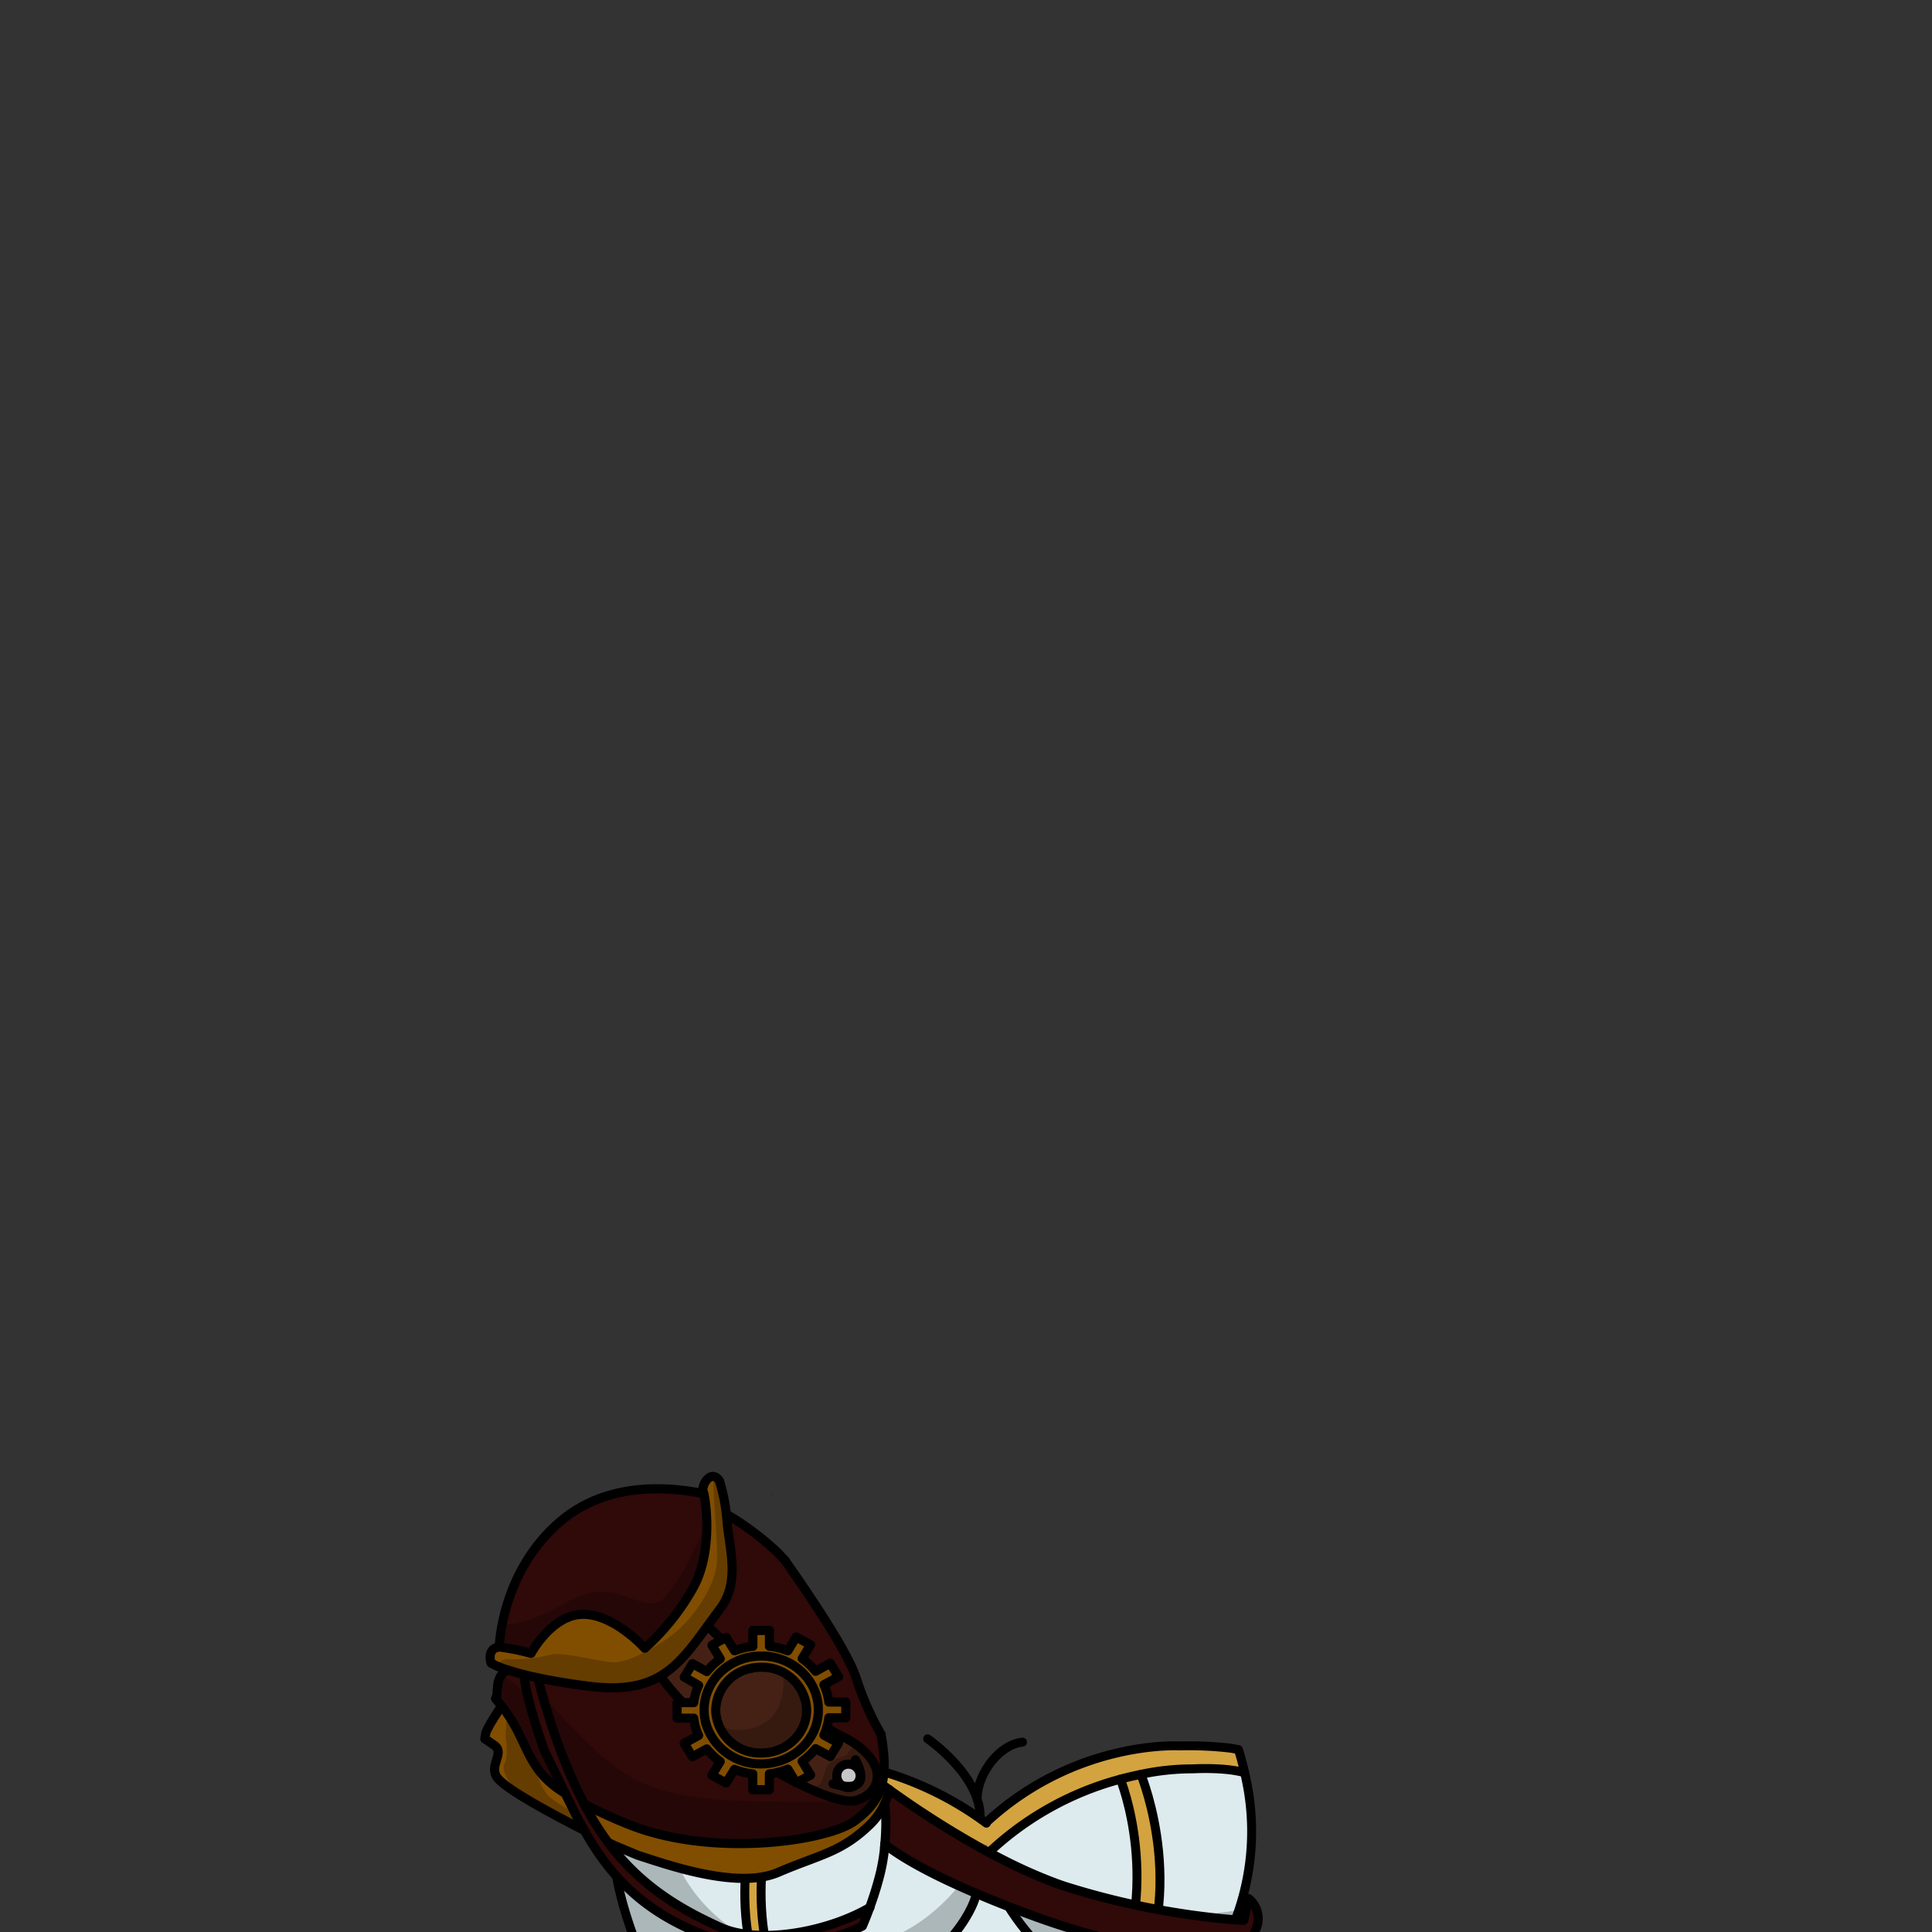 <svg xmlns="http://www.w3.org/2000/svg" viewBox="0 0 432 432">
  <rect x="0" y="0" width="432" height="432" fill="#333333" stroke="none"/>
  <defs>
    <style>.GUNDAN_RAT_OUTFIT_RAT_OUTFIT_9_cls-1{isolation:isolate;}.GUNDAN_RAT_OUTFIT_RAT_OUTFIT_9_cls-11,.GUNDAN_RAT_OUTFIT_RAT_OUTFIT_9_cls-2{fill:none;stroke:#000;stroke-linecap:round;stroke-linejoin:round;}.GUNDAN_RAT_OUTFIT_RAT_OUTFIT_9_cls-2{stroke-width:2px;}.GUNDAN_RAT_OUTFIT_RAT_OUTFIT_9_cls-3{fill:#ddeaee;}.GUNDAN_RAT_OUTFIT_RAT_OUTFIT_9_cls-12,.GUNDAN_RAT_OUTFIT_RAT_OUTFIT_9_cls-4{opacity:0.22;mix-blend-mode:multiply;}.GUNDAN_RAT_OUTFIT_RAT_OUTFIT_9_cls-5{fill:#d3a340;}.GUNDAN_RAT_OUTFIT_RAT_OUTFIT_9_cls-6{fill:#fff;}.GUNDAN_RAT_OUTFIT_RAT_OUTFIT_9_cls-7{fill:#814e00;}.GUNDAN_RAT_OUTFIT_RAT_OUTFIT_9_cls-8{fill:#838d00;}.GUNDAN_RAT_OUTFIT_RAT_OUTFIT_9_cls-9{fill:#452115;}.GUNDAN_RAT_OUTFIT_RAT_OUTFIT_9_cls-10{fill:#300909;}.GUNDAN_RAT_OUTFIT_RAT_OUTFIT_9_cls-11{stroke-width:2.04px;}</style>
  </defs>
  <g class="GUNDAN_RAT_OUTFIT_RAT_OUTFIT_9_cls-1">
    <g id="Outfit">
      <path class="GUNDAN_RAT_OUTFIT_RAT_OUTFIT_9_cls-2" d="M207.42,388.8s12.33,8.43,11.73,18.17" />
      <path class="GUNDAN_RAT_OUTFIT_RAT_OUTFIT_9_cls-2" d="M218.52,401.67c.24-5.21,4.94-11.61,10.12-12.12" />
      <path class="GUNDAN_RAT_OUTFIT_RAT_OUTFIT_9_cls-3" d="M277,427.12a54.85,54.85,0,0,1-15,23c0,.1-.07.2-.11.3h-.23a24.08,24.08,0,0,1-7.5-1.31,25.6,25.6,0,0,1-2.56-1h0a.37.37,0,0,1,.06-.1c.12-.17.24-.35.35-.53a39.94,39.94,0,0,0,4-8.12c.1-.25.19-.5.28-.75a1.09,1.09,0,0,0,.05-.17h0a59.7,59.7,0,0,0,3-19.74v-.15c-.09-10.39-2.43-19.17-4.24-21.75,7-1.4,22.49-.8,22.49-.8a14.12,14.12,0,0,0,1,2A55.5,55.5,0,0,1,277,427.12Z" />
      <path class="GUNDAN_RAT_OUTFIT_RAT_OUTFIT_9_cls-3" d="M250.52,397.83A68.72,68.72,0,0,0,222,413.39c-.08.07-.16.16-.25.23l-2.59-4.07-7.4,1.21-34.24,14.42-10.73,3.88A64.24,64.24,0,0,1,171,399.64v-.07a96.59,96.59,0,0,0-16.8,1.37c-.94.16-1.63.3-2.09.4l-.3.07-.28.06a19.85,19.85,0,0,1-3.79,1.55c-4.07,1.46-10,3.45-10.15,3.8a53.48,53.48,0,0,0,.33,12.8h0a.43.43,0,0,0,0,.05l.15,1c0,.17.05.34.08.5.07.42.14.82.22,1.23s.12.7.19,1.05l.24,1.15c0,.11,0,.22.07.33.16.71.32,1.41.5,2.1l.06.28.27,1c.21.78.42,1.54.64,2.28.11.38.23.74.34,1.1.22.73.46,1.43.69,2.11l.33,1c.24.67.47,1.31.7,1.92.12.3.24.59.35.89a75.67,75.67,0,0,0,3.11,7l.11.22.06.12s0,.05,0,.08l.06.1.19.54h0a87.11,87.11,0,0,1,2.81,9.23l25.27,7.38c0-.14-.05-.28-.08-.41-.11-.68-.24-1.35-.39-2,0-.17-.06-.34-.1-.51-.29-1.38-.62-2.77-1-4.22l20.54-1.74s29.5-.88,32.36-1.55,10.79-8,10.64-8.47c-.08-.24-.91-3.21-1.64-6,.86.79,1.77,1.58,2.73,2.35l.21.17A58.66,58.66,0,0,0,248,446.42a58.62,58.62,0,0,0,5.63-18.27A64.49,64.49,0,0,0,250.52,397.83Z" />
      <path class="GUNDAN_RAT_OUTFIT_RAT_OUTFIT_9_cls-4" d="M219.13,414.16a15.91,15.91,0,0,1,1.39-2l1.49,1.23c11.86,9.47,22.59,13.54,31.64,14.76A58.62,58.62,0,0,1,248,446.42a58.66,58.66,0,0,1-10.33-6.52l-.21-.17a66.3,66.3,0,0,1-9.82-10.24h0c-4.88-6.24-7.34-11.29-8-11.06" />
      <path class="GUNDAN_RAT_OUTFIT_RAT_OUTFIT_9_cls-5" d="M220.38,407.65c20.12-18.74,43.46-17.26,43.46-17.26.37.67,7.85.29,11.34.51h0c1,.06,1.62.17,1.73.36.26,1.08.59,2.68.9,4.67h-.31c-.33,0-.68,0-1.06,0-1.4,0-3.16,0-5.32-.14-1.32-.08-2.77-.18-4.4-.31a55.05,55.05,0,0,0-11.63,1.23c-1.44.29-3,.64-4.6,1.08a69.72,69.72,0,0,0-14.69,5.8c-.61.33-1.23.67-1.84,1-1.24.7-2.47,1.46-3.7,2.28l-.93.62-.61.43-.65.46-.81.59c-.74.55-1.49,1.13-2.23,1.73l-.77.63c-.76.64-1.52,1.31-2.28,2-.55.49-1.09,1-1.63,1.54l-1.25-.77-.16-.1" />
      <path class="GUNDAN_RAT_OUTFIT_RAT_OUTFIT_9_cls-5" d="M255.12,396.75c.21.53,11.5,28.28-3.52,51.31-1.24-.52-2.44-1.07-3.58-1.63h0c12.33-24.62,2.5-48.59,2.5-48.59C252.13,397.39,253.68,397,255.12,396.75Z" />
      <path class="GUNDAN_RAT_OUTFIT_RAT_OUTFIT_9_cls-4" d="M262,450.09c0,.1-.07.2-.11.3h0l-.22,0-.67-.07a40,40,0,0,1-6.83-1.22c-.9-.26-1.77-.55-2.63-.89a.37.37,0,0,0,.07-.12h0a.41.41,0,0,0,0-.09c.12-.18.24-.36.34-.54.23-.37.45-.73.66-1.09l.4-.69c.19-.36.39-.7.58-1.06l0,0a48.11,48.11,0,0,0,2.71-6.16h0c.15-.41.3-.83.44-1.24s.21-.65.3-1c.05-.14.09-.28.13-.41.08-.3.17-.59.25-.89s.1-.34.14-.52.11-.43.16-.64.11-.4.15-.6c.12-.52.24-1,.34-1.55.21-1,.38-2,.52-3A142.52,142.52,0,0,0,277,427.12,54.85,54.85,0,0,1,262,450.09Z" />
      <path d="M172.47,334.3h.23l-.08.09Z" />
      <path class="GUNDAN_RAT_OUTFIT_RAT_OUTFIT_9_cls-2" d="M220.38,407.65c20.12-18.74,43.46-17.26,43.46-17.26a78.78,78.78,0,0,1,11.34.51h0a16.34,16.34,0,0,1,1.73.36" />
      <path class="GUNDAN_RAT_OUTFIT_RAT_OUTFIT_9_cls-2" d="M220.38,414.93a68.66,68.66,0,0,1,30.14-17.1c1.61-.44,3.16-.79,4.6-1.08a55.05,55.05,0,0,1,11.63-1.23s6.73-.4,11.15.76" />
      <path class="GUNDAN_RAT_OUTFIT_RAT_OUTFIT_9_cls-2" d="M220.38,414.93s4.56,20,27.64,31.49" />
      <path class="GUNDAN_RAT_OUTFIT_RAT_OUTFIT_9_cls-2" d="M250.52,397.83s9.83,24-2.5,48.59h0" />
      <path class="GUNDAN_RAT_OUTFIT_RAT_OUTFIT_9_cls-2" d="M255.11,396.75h0c.21.53,11.5,28.28-3.52,51.31" />
      <path class="GUNDAN_RAT_OUTFIT_RAT_OUTFIT_9_cls-2" d="M276.94,391.26c.71,2.29,1.27,4.52,1.71,6.68A55.5,55.5,0,0,1,277,427.12a54.85,54.85,0,0,1-15,23l-.34.28" />
      <path class="GUNDAN_RAT_OUTFIT_RAT_OUTFIT_9_cls-5" d="M220.59,414.93l-1.06-.77-.14-.1c-.38-.27-.76-.54-1.14-.79l-.19-.13c-.41-.28-.82-.56-1.23-.82l-.22-.14-1-.65c-.38-.24-.75-.47-1.13-.68l-1-.58-.54-.31-1-.55-.36-.19-1.15-.61-.2-.1-1.4-.7-1.5-.7-1.39-.62-.26-.11-1.1-.46-.44-.18-1.09-.43-.39-.15c-.43-.17-.87-.33-1.3-.48l-1.32-.46-.37-.13-1.29-.42-1.48-.45-1.48-.42-1.3-.35-1.66-.41-1.23-.28-.31-.08-.74-.15-.95-.19c-.37-.08-.73-.15-1.1-.21l-1.35-.24q-1.72-.3-3.42-.51l-1-.12c-.44-.06-.89-.11-1.33-.15-.88-.1-1.75-.18-2.6-.25l-2.51-.16-1.27-.05c-1.25,0-2.47-.08-3.65-.08h-1.9c-.83,0-1.64,0-2.42.07h-.38l-2.52.14-.45,0c-2.42.18-4.54.42-6.3.66l-.5.08c-.41.05-.8.11-1.16.17l-.74.12-1.38.25-.27.05-.89.19-.14,0-.28.06-.09,0h0c0-.05-.12,0-.39.09h0c-.55.21-1.56.67-2.82,1.25l-.55.26c-3.55,1.65-8.56,4.06-10.24,4.68-.37.14-.58.19-.58.12s0-.22,0-.33,0-.51,0-.76a44.88,44.88,0,0,1,.45-4.87c.07-.41.13-.8.21-1.18a80.5,80.5,0,0,1,9.8-3.7c1.88-.6,4-1.23,6.42-1.87.2.05.33,0,.38-.1s35.57-10.26,66.37,12.58" />
      <path class="GUNDAN_RAT_OUTFIT_RAT_OUTFIT_9_cls-3" d="M175.66,451.82c-1-4-2.31-8.52-3.74-14.21-.33-1.3-.6-2.59-.83-3.86a64.2,64.2,0,0,1,3.55-34.1c13.09.51,29.81,3.74,44.89,14.51l1.06.77" />
      <path class="GUNDAN_RAT_OUTFIT_RAT_OUTFIT_9_cls-5" d="M168.26,437.61c-5.12-20.4,2.73-38,2.73-38v-.07c1.18,0,2.4,0,3.66.08-.19.41-7.8,17.8-2.73,38" />
      <path class="GUNDAN_RAT_OUTFIT_RAT_OUTFIT_9_cls-4" d="M149.13,454.9a87.11,87.11,0,0,0-2.81-9.23h0l-.19-.54s0,0,0,0a.56.56,0,0,1-.05-.08s0,0,0-.08l-.06-.12-.11-.22a75.67,75.67,0,0,1-3.11-7c-.11-.3-.23-.59-.35-.89-.23-.61-.46-1.25-.7-1.92l-.33-1c-.23-.68-.47-1.38-.69-2.11-.11-.36-.23-.72-.34-1.1-.22-.74-.43-1.5-.64-2.28l-.27-1-.06-.28c-.18-.69-.34-1.39-.5-2.1,0-.11-.05-.22-.07-.33l-.24-1.15c-.07-.35-.13-.7-.19-1.05,0-.14-.05-.27-.08-.41s-.09-.54-.14-.82-.05-.33-.08-.5l-.15-1a.43.43,0,0,1,0-.05h0l-.15-.25a56,56,0,0,1-.84-11.49c0-.11,0-.22,0-.33s0-.51,0-.76a44.88,44.88,0,0,1,.45-4.87c.07-.41.13-.8.21-1.18a80.5,80.5,0,0,1,9.8-3.7c0,1.74.07,3.59.26,5.52,0,.15,0,.3,0,.46s0,0,0,.06c1.14,10.37,5.76,22.69,19.64,30.37.14.84.31,1.68.5,2.53q.06.34.15.69c.07.31.15.62.23.93.28,1.12.55,2.19.82,3.22.12.48.24.95.37,1.41,1.2,4.61,2.26,8.41,3.14,11.86.09.33.17.66.25,1s.11.42.16.63c.13.54.26,1.07.38,1.59.05.22.1.43.14.64.11.47.21.94.31,1.39s.21,1,.31,1.53l.18,1" />
      <path class="GUNDAN_RAT_OUTFIT_RAT_OUTFIT_9_cls-4" d="M220,418.43c-6.72,26.14-38.23,32.41-44.31,33.39-1-4-2.31-8.52-3.74-14.21-.33-1.3-.6-2.59-.83-3.86,30.36,9.36,44.48-12.68,48.44-19.59a15,15,0,0,1,1.18-2" />
      <path class="GUNDAN_RAT_OUTFIT_RAT_OUTFIT_9_cls-2" d="M137.44,401.71a1.52,1.52,0,0,1,0,.21c-.22,1.67-.37,3.29-.45,4.87,0,.25,0,.5,0,.76s0,.22,0,.33a56,56,0,0,0,.84,11.49c.16.9.34,1.79.53,2.67,1.83,8.27,5.11,15.58,7.83,23.07,0,0,0,0,0,0l.19.54" />
      <path class="GUNDAN_RAT_OUTFIT_RAT_OUTFIT_9_cls-2" d="M137.58,400.75h0a80.5,80.5,0,0,1,9.8-3.7c1.88-.6,4-1.23,6.42-1.87l.38-.1s35.57-10.26,66.37,12.58" />
      <path class="GUNDAN_RAT_OUTFIT_RAT_OUTFIT_9_cls-2" d="M136.92,407.88a43.77,43.77,0,0,1,14.6-6.41,88.93,88.93,0,0,1,19.47-1.9c1.18,0,2.4,0,3.66.08,13.39.52,30.59,3.9,45.94,15.28" />
      <path class="GUNDAN_RAT_OUTFIT_RAT_OUTFIT_9_cls-2" d="M218.06,424.36s-3.56,13.52-25.78,22.89" />
      <path class="GUNDAN_RAT_OUTFIT_RAT_OUTFIT_9_cls-2" d="M174.65,399.64h0c-.19.41-7.8,17.8-2.73,38" />
      <path class="GUNDAN_RAT_OUTFIT_RAT_OUTFIT_9_cls-2" d="M171,399.64s-7.85,17.57-2.73,38" />
      <path class="GUNDAN_RAT_OUTFIT_RAT_OUTFIT_9_cls-6" d="M189.72,394.47a2.45,2.45,0,1,0,2.61,2.46A2.55,2.55,0,0,0,189.72,394.47Z" />
      <path class="GUNDAN_RAT_OUTFIT_RAT_OUTFIT_9_cls-7" d="M185.33,380.61c0-.16-.05-.33-.07-.5-.06-.34-.13-.67-.21-1s-.17-.65-.28-1a13.08,13.08,0,0,0-.54-1.4h0l3.27-1.79-1.87-3-3.26,1.79a15.1,15.1,0,0,0-3-2.84l1.89-3.08L178,366l-1.88,3.08c-.33-.13-.65-.25-1-.35s-.67-.21-1-.29a14.05,14.05,0,0,0-1.57-.31l-.15,0-.16,0h0a1.81,1.81,0,0,0-.23,0v-3.54l-3.44,0h-.26v3.54q-.41,0-.81.12a6.1,6.1,0,0,0-.72.14,7,7,0,0,0-.69.16l-.31.08-.59.18c-.34.11-.66.23-1,.36l-1.86-3-1,.54-2.2,1.21,1.86,3.05a14.73,14.73,0,0,0-2.32,2.06q-.34.38-.66.78h0L154.83,372,153,375l3.21,1.75c-.06.16-.13.31-.19.46s-.11.27-.16.41-.1.28-.14.41a.65.65,0,0,0,0,.13,13.31,13.31,0,0,0-.55,2.46h-3.72v3.48h3.72a14.46,14.46,0,0,0,.34,1.74l0,.13.09.29c0,.14.08.28.13.42s.19.55.3.82l.19.45L153,389.74l1.83,3,3.22-1.76h0q.31.4.66.78a14.73,14.73,0,0,0,2.32,2.06l-1.86,3,3.19,1.76,1.86-3.05h0a15.43,15.43,0,0,0,4.1,1v3.55H172v-3.55a15.36,15.36,0,0,0,1.8-.3c.28-.06.55-.13.82-.21l.5-.15c.34-.1.66-.22,1-.35l1.75,2.86.27.13,3.08-1.66-1.89-3.08a15.05,15.05,0,0,0,3-2.83l3.26,1.78.09-.14,1.78-2.89L184.23,388h0l.13-.3.13-.31a9.44,9.44,0,0,0,.36-1.06,12.6,12.6,0,0,0,.48-2.21h3.79v-3.51ZM183,383l0,.41,0,.31s0,.07,0,.11,0,.39-.08.59l0,.09-.09.42c0,.13-.06.27-.1.4a1.8,1.8,0,0,1,0,.19c0,.1-.06.21-.1.32a5.1,5.1,0,0,1-.19.55,10.21,10.21,0,0,1-.53,1.22c-.18.35-.38.69-.59,1l-.34.49a10.64,10.64,0,0,1-.73.93,11.54,11.54,0,0,1-1.27,1.25l-.45.38a14.84,14.84,0,0,1-1.52,1,4.16,4.16,0,0,1-.42.23l-.11.06a5.52,5.52,0,0,1-.55.26c-.18.09-.38.17-.57.25s-.39.15-.58.21l-.59.19-.41.11a7.56,7.56,0,0,1-.8.18,2.84,2.84,0,0,1-.31.06l-.21,0c-.18,0-.35.05-.53.06a13.56,13.56,0,0,1-1.58.09h-.37c-.25,0-.51,0-.76,0l-.22,0-.12,0h-.14c-.46-.06-.91-.14-1.35-.23l-.12,0-.24-.06-.35-.09-.27-.08-.41-.14c-.23-.08-.46-.16-.67-.25l-.65-.28h0l-.56-.28-.1-.06q-.26-.13-.51-.3h0l-.56-.35v0l-.42-.29-.13-.11-.46-.36-.19-.17-.21-.18c-.21-.19-.4-.38-.59-.58l-.38-.42-.06-.06-.06-.07-.09-.12a2.6,2.6,0,0,1-.26-.32c-.12-.15-.23-.31-.35-.47l0-.05c-.12-.17-.23-.34-.33-.5s-.15-.25-.22-.37-.12-.23-.19-.34l-.24-.49c-.08-.17-.15-.34-.23-.52l-.09-.23a.58.58,0,0,0-.05-.14c0-.12-.09-.24-.13-.37a.54.54,0,0,1,0-.1,4.42,4.42,0,0,1-.15-.48h0c-.07-.24-.13-.49-.18-.74l0-.17c0-.19-.07-.38-.1-.58a13,13,0,0,1-.1-1.55c0-6.63,5.69-12,12.73-12.06h.12a5.82,5.82,0,0,1,.59,0l.34,0,.45,0h.07c.2,0,.39.05.58.09a.83.83,0,0,1,.22,0l.42.08a1.14,1.14,0,0,1,.25.06l.45.1.35.1.23.07.21.06.07,0,.42.15.25.1.11,0,.44.19h0l.49.23.49.26c.16.09.32.18.47.28l.46.3a3.28,3.28,0,0,1,.44.32,7,7,0,0,1,.7.55l.15.13a4.61,4.61,0,0,1,.4.37,11,11,0,0,1,1.08,1.19c.12.14.23.29.33.43l.26.37a.36.36,0,0,0,.07.1.35.35,0,0,0,0,.08q.21.33.39.66l.09.16c0,.1.11.2.15.3l.09.17h0a.33.33,0,0,1,0,.06c.08.17.16.34.22.51s.14.33.2.51l.06.15c0,.11.07.22.1.33s.07.22.09.33a3.92,3.92,0,0,1,.13.49c.05.2.09.41.13.63v0a3,3,0,0,1,.06.42,2.51,2.51,0,0,1,0,.27c0,.41.07.82.07,1.24C183,382.58,183,382.78,183,383Z" />
      <path class="GUNDAN_RAT_OUTFIT_RAT_OUTFIT_9_cls-7" d="M182.92,381.13a2.51,2.51,0,0,0,0-.27,3,3,0,0,0-.06-.42v0c0-.22-.08-.42-.13-.63a3.92,3.92,0,0,0-.13-.49,2,2,0,0,0-.09-.33c0-.11-.07-.22-.1-.33l-.06-.15c-.06-.17-.13-.35-.2-.51s-.14-.34-.22-.51a.33.33,0,0,0,0-.06h0l-.09-.17c0-.1-.1-.2-.15-.3l-.09-.16q-.18-.33-.39-.66l0-.08a.36.36,0,0,1-.07-.1l-.26-.37c-.1-.14-.21-.29-.33-.43a11,11,0,0,0-1.08-1.19l-.4-.37-.15-.13a7,7,0,0,0-.7-.55l-.44-.32c-.15-.11-.31-.2-.46-.3l-.47-.28-.49-.26-.49-.23h0l-.44-.19-.11,0-.25-.1-.42-.15-.07,0-.21-.06-.23-.07-.35-.1-.45-.1a1.14,1.14,0,0,0-.25-.06l-.42-.08a.83.83,0,0,0-.22,0c-.18,0-.38-.06-.58-.09h-.07l-.45,0-.34,0a5.82,5.82,0,0,0-.59,0h-.12c-7,0-12.73,5.43-12.73,12.06a13,13,0,0,0,.1,1.55c0,.2.06.39.1.58l0,.17c.05.25.11.5.18.74h0a4.42,4.42,0,0,0,.15.48.29.29,0,0,0,0,.1c0,.13.08.25.13.37l.05.14.09.23c.08.18.15.35.23.52l.24.49c.07.11.13.23.19.34s.14.25.22.37.21.33.33.5l0,.05c.12.16.23.32.35.47a2.6,2.6,0,0,0,.26.32l.09.12.06.07.06.06.38.42c.19.2.38.39.59.58l.21.18.19.17.46.36.13.11c.14.09.27.2.42.29v0l.56.35h0a5.24,5.24,0,0,0,.51.3l.1.06.56.28h0l.65.28c.21.09.44.17.67.25l.68.22.59.15.12,0c.44.09.89.17,1.35.23h.14l.12,0,.59.05.76,0a13.56,13.56,0,0,0,1.58-.09l.53-.07.21,0,.31-.06a3.58,3.58,0,0,0,.45-.09l.35-.09.41-.11.59-.19a5.71,5.71,0,0,0,.58-.21c.19-.08.39-.16.57-.25l.55-.26.11-.06a4.16,4.16,0,0,0,.42-.23,14.84,14.84,0,0,0,1.52-1l.45-.38a11.54,11.54,0,0,0,1.27-1.25,10.64,10.64,0,0,0,.73-.93c.12-.16.23-.32.34-.49.21-.34.41-.68.59-1a10.21,10.21,0,0,0,.53-1.22c.07-.18.14-.37.19-.55s.07-.22.1-.32a1.8,1.8,0,0,0,0-.19c0-.13.07-.27.1-.4l.09-.42,0-.09c0-.2.06-.39.08-.59,0,0,0-.07,0-.11l0-.31,0-.41c0-.21,0-.41,0-.62C183,382,183,381.54,182.92,381.13Zm-7.34,9.38-.33.19-.05,0-.26.14h0a2.71,2.71,0,0,1-.42.2c-.2.09-.41.18-.63.26l-.29.1a10.42,10.42,0,0,1-1.69.41l-.27,0c-.3,0-.61.07-.92.08h-.85c-.35,0-.69-.05-1-.09a2.32,2.32,0,0,1-.38-.06,10.31,10.31,0,0,1-2.76-.86l-.5-.26-.55-.32,0,0h0l-.33-.21a4.08,4.08,0,0,1-.33-.25h0l-.28-.22-.08-.06-.22-.19A9.05,9.05,0,0,1,162,388a1.66,1.66,0,0,1-.16-.21.26.26,0,0,1-.07-.11,2.18,2.18,0,0,1-.22-.31,8.34,8.34,0,0,1-.63-1.13l0-.06c-.07-.16-.14-.31-.2-.48a.11.11,0,0,1,0-.06v0a7.43,7.43,0,0,1-.34-1.1,6.23,6.23,0,0,1-.18-.88c0-.12,0-.24,0-.36a2.84,2.84,0,0,1-.05-.58,6.2,6.2,0,0,1,0-.75,3,3,0,0,1,0-.43v0a1.72,1.72,0,0,1,0-.39c0-.16.05-.31.08-.47a2.29,2.29,0,0,1,.07-.36,9.41,9.41,0,0,1,1.8-3.67c.17-.21.35-.41.54-.61l.3-.3c.17-.17.35-.33.53-.48l.41-.33a1.7,1.7,0,0,1,.22-.15c.18-.14.37-.26.56-.38l.64-.37.38-.18a4.43,4.43,0,0,1,.45-.2l.34-.14.34-.12a10.42,10.42,0,0,1,1.33-.35h0a10.34,10.34,0,0,1,2.38-.2l.61,0,.49.06a10.38,10.38,0,0,1,3.5,1.1h0l.26.15.15.07a10.88,10.88,0,0,1,1.06.71l.14.12.09.07.46.4c.15.14.3.28.44.43l.23.24.21.24c.11.14.23.28.33.43s.2.28.29.42l.05.06.08.13.32.51h0c.1.17.18.35.27.53h0c.09.18.17.37.24.55a4,4,0,0,1,.17.49l.09.26c0,.13.07.27.11.41s.1.46.14.7,0,.26.05.39,0,.19,0,.28,0,.3,0,.46,0,.21,0,.32,0,.37,0,.56a6.43,6.43,0,0,1-.08.74,2.17,2.17,0,0,1,0,.25c0,.14,0,.28-.07.42l-.06.22,0,.1a2,2,0,0,1-.09.33c0,.1-.07.21-.1.32s-.11.31-.17.46a9.5,9.5,0,0,1-.86,1.64,5.88,5.88,0,0,1-.36.51c-.12.16-.25.33-.39.49a3.45,3.45,0,0,1-.26.28,5.51,5.51,0,0,1-.41.43,10.12,10.12,0,0,1-1.49,1.17Z" />
      <path class="GUNDAN_RAT_OUTFIT_RAT_OUTFIT_9_cls-8" d="M176.14,395.62a15.88,15.88,0,0,1-2.31.71c1.38.77,2.74,1.49,4.06,2.15Z" />
      <path class="GUNDAN_RAT_OUTFIT_RAT_OUTFIT_9_cls-9" d="M196.14,396.8a1.41,1.41,0,0,0,0-.2l0-.24a6.58,6.58,0,0,0-.65-1.95s0,0,0,0l-.21-.38a.13.13,0,0,1,0-.05,1.74,1.74,0,0,0-.11-.18h0v0l0,0-.14-.21a9.81,9.81,0,0,0-.72-.94l-.34-.39-.22-.22-.16-.16c-.11-.12-.22-.22-.34-.33-.3-.27-.62-.55-1-.82l0,0a23.42,23.42,0,0,0-4.13-2.53,32.14,32.14,0,0,1-3.17-1.78,9.44,9.44,0,0,1-.36,1.06l-.13.31-.13.3h0l3.27,1.79-1.78,2.89-.09.14L182.37,391a15.05,15.05,0,0,1-3,2.83l1.89,3.08-3.08,1.66,2.1,1,1.15.52.61.26.26.11.19.08.75.31h0l.13,0c.56.22,1.09.42,1.6.59a2.5,2.5,0,0,0,.25.09c.49.17,1,.32,1.4.45l.55.15a14.77,14.77,0,0,0,1.49.34h.1a4,4,0,0,0,.48.08l.46.05h0a4.87,4.87,0,0,0,.54,0h.25a2.77,2.77,0,0,0,.3,0l.15,0,.22,0h0l.08,0,.57-.18a3.34,3.34,0,0,0,.44-.17h0a7.2,7.2,0,0,0,.74-.34l.21-.11.47-.29a3.15,3.15,0,0,0,.29-.22l0,0,.26-.22.28-.25a4.78,4.78,0,0,0,.68-.82,1.13,1.13,0,0,0,.1-.13l0,0a2.39,2.39,0,0,1,.13-.21s0,0,0,0,.13-.24.18-.36a2.14,2.14,0,0,0,.1-.22l.07-.2s0,0,0,0a.78.78,0,0,1,0-.14c.05-.18.09-.35.13-.53a4.58,4.58,0,0,0,.08-1A2,2,0,0,0,196.14,396.8Zm-6.42,2.57a2.19,2.19,0,0,1-.36,0l-.26,0-.15,0a2,2,0,0,1-.29-.11,2.38,2.38,0,0,1-.39-.2.39.39,0,0,1-.1-.08,2.17,2.17,0,0,1-.46-.4,2.76,2.76,0,0,1-.28-.39,1.39,1.39,0,0,1-.11-.21,3.53,3.53,0,0,1-.15-.46,2.63,2.63,0,0,1,0-.49,2.52,2.52,0,0,1,2.6-2.45,2.45,2.45,0,1,1,0,4.9Z" />
      <path class="GUNDAN_RAT_OUTFIT_RAT_OUTFIT_9_cls-9" d="M168.12,373a9.72,9.72,0,0,0-8.08,9.7,9.92,9.92,0,0,0,9.8,9.28c5.89.2,10.71-4.34,10.52-9.91a9.91,9.91,0,0,0-9.85-9.27,10.39,10.39,0,0,0-2.38.2Z" />
      <path class="GUNDAN_RAT_OUTFIT_RAT_OUTFIT_9_cls-9" d="M147.69,374.77a44.36,44.36,0,0,0,4.94,5.87h2.5a13.27,13.27,0,0,1,1.09-3.86L153,375l1.83-3,3.22,1.76a15.21,15.21,0,0,1,3-2.84l-1.86-3.05,2.2-1.21c-1.35-1.31-2.43-2.38-3.16-3.1C154.73,368.36,151.81,372.33,147.69,374.77Z" />
      <path class="GUNDAN_RAT_OUTFIT_RAT_OUTFIT_9_cls-7" d="M108.61,387.6l-.21,1.2s.88.57,2.17,1.48c2.42,1.71-1.48,4.64.71,7.33s12.27,8.07,19.31,11.66c-1.05-1.85-2-3.76-3-5.68L126.36,401c-9.16-5.51-8-11.93-14.22-19.53C112.14,381.47,108.82,386.4,108.61,387.6Z" />
      <path class="GUNDAN_RAT_OUTFIT_RAT_OUTFIT_9_cls-7" d="M111.64,368.29c-3,.37-1.83,3.61-1.83,3.61a18.2,18.2,0,0,0,3.64,1.5c1,.32,2.22.69,3.72,1.07.93.23,2,.47,3.11.72,3,.63,6.7,1.28,11.35,1.87,7.34.93,12.22,0,16.06-2.29,4.12-2.44,7-6.41,10.53-11.21.9-1.24,1.83-2.53,2.84-3.87,4.48-6,2-13.5,1.53-19.34a43.09,43.09,0,0,0-1.71-9.21c-1.92-2.77-4.17,1.06-3.64,2.47a3.41,3.41,0,0,1,.13.41c.63,2.56,1.92,13.43-2.47,21.21a52.59,52.59,0,0,1-10.73,13.34s-6.79-7.63-13.81-7.59-11.61,8.74-11.61,8.74A49.45,49.45,0,0,0,111.64,368.29Z" />
      <path class="GUNDAN_RAT_OUTFIT_RAT_OUTFIT_9_cls-10" d="M125.52,340.06c-13.48,11.29-13.88,28.23-13.88,28.23a49.45,49.45,0,0,1,7.11,1.43s4.62-8.7,11.61-8.74,13.81,7.59,13.81,7.59a52.59,52.59,0,0,0,10.73-13.34c4.39-7.78,3.1-18.65,2.47-21.21C152.35,333.05,137.15,330.33,125.52,340.06Z" />
      <path class="GUNDAN_RAT_OUTFIT_RAT_OUTFIT_9_cls-10" d="M117.17,374.47c.49,5.84,4.57,17,4.57,17l4.62,9.48,1.27,2.59c.94,1.92,1.91,3.83,3,5.68,5.49,9.79,12.94,18.38,27.79,23.82,17.82,6.52,34.41-2.37,34.41-2.37s.76-1.7,1.68-4.25c-9.21,5.39-24.71,8.46-33.52,4.42-8.3-3.8-17.39-8.82-25-18.93h0a61.73,61.73,0,0,1-4.25-6.55c-.37-.66-.73-1.32-1.08-2h0c-5.65-10.73-9-22.9-10.37-28.21C119.14,374.94,118.1,374.7,117.17,374.47Z" />
      <path class="GUNDAN_RAT_OUTFIT_RAT_OUTFIT_9_cls-7" d="M130.65,403.41c.35.68.71,1.34,1.08,2A61.73,61.73,0,0,0,136,412h0l1.51.74,5.13,2.15c5.94,1.86,22.17,7.77,31.41,3.8s14-4.37,20.46-10.65a15.33,15.33,0,0,0,3.21-4.47,16.1,16.1,0,0,0,1.13-3.37l-1.4-1-.25-.06c-.84,3.15-2.74,5.58-5.95,8-6.18,4.66-31.79,8.33-50.31,1A105.61,105.61,0,0,1,130.65,403.41Z" />
      <path class="GUNDAN_RAT_OUTFIT_RAT_OUTFIT_9_cls-10" d="M113.45,373.4c1,.32,2.22.69,3.72,1.07.49,5.84,4.57,17,4.57,17l4.62,9.48c-9.16-5.51-8-11.93-14.22-19.53l-1.34-1.67C111.67,378.67,110.33,375.09,113.45,373.4Z" />
      <path class="GUNDAN_RAT_OUTFIT_RAT_OUTFIT_9_cls-10" d="M131.63,377.06c7.34.93,12.22,0,16.06-2.29a44.36,44.36,0,0,0,4.94,5.87h-1.22v3.48h3.72a13.36,13.36,0,0,0,1.09,3.86L153,389.74l1.83,3,3.22-1.75a15.46,15.46,0,0,0,3,2.83l-1.86,3.05,3.19,1.75,1.86-3.05a15.43,15.43,0,0,0,4.1,1v3.54l3.7,0v-3.55a15.36,15.36,0,0,0,1.8-.3c1.38.77,2.74,1.49,4.06,2.15l.12.21.15-.08c6,3,11,4.59,13.12,4,2.63-.71,4.4-2.4,4.8-4.51.57-3-1.64-6.87-8.06-10a33,33,0,0,1-3.16-1.78,13.34,13.34,0,0,0,.47-2.21h3.79v-3.51h-3.79a13.41,13.41,0,0,0-1.1-3.88l3.27-1.79-1.86-3-3.27,1.79a14.82,14.82,0,0,0-3-2.84l1.88-3.08L178,366.05l-1.87,3.07a16.18,16.18,0,0,0-4.11-1v-3.54l-3.7,0v3.54a15.82,15.82,0,0,0-4.1,1l-1.86-3-1,.54c-1.35-1.31-2.43-2.38-3.16-3.1.9-1.24,1.83-2.53,2.84-3.87,4.48-6,2-13.5,1.53-19.34,1.61-.55.11-1.28-.2-1.57,0,0,8.06,4.25,13.22,10.22h0c.3.55,13,18.19,15.73,25.91A66.48,66.48,0,0,0,197,387.78h0c.78,4.39.94,7.76.36,10.56-.05.24-.11.48-.17.72-.84,3.15-2.74,5.58-5.95,8-6.18,4.66-31.79,8.33-50.31,1a105.61,105.61,0,0,1-10.28-4.68h0c-5.65-10.73-9-22.9-10.37-28.21C123.25,375.82,127,376.47,131.63,377.06Z" />
      <path class="GUNDAN_RAT_OUTFIT_RAT_OUTFIT_9_cls-10" d="M277.66,429.34c-1-.06-3.55-.23-7.22-.67a174.27,174.27,0,0,1-32.37-6.93c-.78-.26-1.56-.53-2.34-.83a110.63,110.63,0,0,1-11.26-5c-3.61-1.82-7.09-3.77-10.28-5.68-7.14-4.25-12.84-8.27-15.35-10.09a16.1,16.1,0,0,1-1.13,3.37s.66,2.16.12,8.79c1.44,1.22,7.24,5.63,22.72,12,2.23.93,4.66,1.89,7.31,2.88,1.14.44,2.33.88,3.56,1.33a166.72,166.72,0,0,0,36.87,8.84c3.23.35,5.71.46,7.37.48s2.43,0,2.43,0a70.61,70.61,0,0,0,2.9-6.91,5.43,5.43,0,0,0-1.78-6.39C278.58,426.34,278.05,428,277.66,429.34Z" />
      <path class="GUNDAN_RAT_OUTFIT_RAT_OUTFIT_9_cls-11" d="M157.37,334a3.41,3.41,0,0,0-.13-.41c-.53-1.41,1.72-5.24,3.64-2.47a43.09,43.09,0,0,1,1.71,9.21c.47,5.84,2.95,13.37-1.53,19.34-1,1.34-1.94,2.63-2.84,3.87-3.49,4.8-6.41,8.77-10.53,11.21-3.84,2.28-8.72,3.22-16.06,2.29-4.65-.59-8.38-1.24-11.35-1.87-1.14-.25-2.18-.49-3.11-.72-1.5-.38-2.73-.75-3.72-1.07a18.2,18.2,0,0,1-3.64-1.5s-1.14-3.24,1.83-3.61a49.45,49.45,0,0,1,7.11,1.43s4.62-8.7,11.61-8.74,13.81,7.59,13.81,7.59a52.59,52.59,0,0,0,10.73-13.34C159.29,347.45,158,336.58,157.37,334Z" />
      <path class="GUNDAN_RAT_OUTFIT_RAT_OUTFIT_9_cls-11" d="M157.37,334c-5-1-20.22-3.69-31.85,6-13.48,11.29-13.88,28.23-13.88,28.23" />
      <path class="GUNDAN_RAT_OUTFIT_RAT_OUTFIT_9_cls-11" d="M175.61,349c-.48-.55-1-1.1-1.52-1.63-.17-.18-.35-.35-.53-.52a62.41,62.41,0,0,0-11.15-8.28" />
      <path class="GUNDAN_RAT_OUTFIT_RAT_OUTFIT_9_cls-11" d="M197.83,412.32c1.44,1.22,7.24,5.63,22.72,12,2.23.93,4.66,1.89,7.31,2.88,1.14.44,2.33.88,3.56,1.33a166.72,166.72,0,0,0,36.87,8.84c3.23.35,5.71.46,7.37.48s2.43,0,2.43,0a70.61,70.61,0,0,0,2.9-6.91,5.74,5.74,0,0,0-1.8-6.41l-1.1,4.85-.43,0c-1-.06-3.55-.23-7.22-.67a174.27,174.27,0,0,1-32.37-6.93c-.78-.26-1.56-.53-2.34-.83a110.63,110.63,0,0,1-11.26-5c-3.61-1.82-7.09-3.77-10.28-5.68-7.14-4.25-12.84-8.27-15.35-10.09l-1.4-1" />
      <path class="GUNDAN_RAT_OUTFIT_RAT_OUTFIT_9_cls-11" d="M113.45,373.4c-3.12,1.69-1.78,5.27-2.65,6.4l1.34,1.67c6.2,7.6,5.06,14,14.22,19.53" />
      <path class="GUNDAN_RAT_OUTFIT_RAT_OUTFIT_9_cls-11" d="M130.65,403.41a105.61,105.61,0,0,0,10.28,4.68c18.52,7.3,44.13,3.63,50.31-1,3.21-2.41,5.11-4.84,5.95-8,.06-.24.12-.48.17-.72.58-2.8.42-6.17-.36-10.56" />
      <path class="GUNDAN_RAT_OUTFIT_RAT_OUTFIT_9_cls-11" d="M112.14,381.47s-3.32,4.93-3.53,6.13l-.21,1.2s.88.57,2.17,1.48c2.42,1.71-1.48,4.64.71,7.33s12.27,8.07,19.31,11.66" />
      <path class="GUNDAN_RAT_OUTFIT_RAT_OUTFIT_9_cls-11" d="M197,387.79h0a66.48,66.48,0,0,1-5.65-12.86c-2.68-7.72-15.43-25.36-15.73-25.91h0" />
      <path class="GUNDAN_RAT_OUTFIT_RAT_OUTFIT_9_cls-11" d="M198.84,400.16a16.1,16.1,0,0,1-1.13,3.37A15.33,15.33,0,0,1,194.5,408c-6.51,6.28-11.17,6.65-20.46,10.65s-25.47-1.94-31.41-3.8l-5.13-2.15L136,412" />
      <path class="GUNDAN_RAT_OUTFIT_RAT_OUTFIT_9_cls-11" d="M117.17,374.47c.49,5.84,4.57,17,4.57,17l4.62,9.48,1.27,2.59c.94,1.92,1.91,3.83,3,5.68,5.49,9.79,12.94,18.38,27.79,23.82,17.82,6.52,34.41-2.37,34.41-2.37s.76-1.7,1.68-4.25c.61-1.68,1.3-3.74,1.89-5.91a42.67,42.67,0,0,0,1.35-6.9c0-.47.08-.92.12-1.34.54-6.63-.12-8.79-.12-8.79" />
      <path class="GUNDAN_RAT_OUTFIT_RAT_OUTFIT_9_cls-11" d="M120.28,375.19c1.33,5.31,4.72,17.48,10.37,28.21h0c.35.68.71,1.34,1.08,2A61.73,61.73,0,0,0,136,412h0c7.57,10.11,16.66,15.13,25,18.93,8.81,4,24.31,1,33.52-4.42" />
      <path class="GUNDAN_RAT_OUTFIT_RAT_OUTFIT_9_cls-11" d="M157.85,385.41a12.66,12.66,0,0,0,12.33,9c7.06,0,12.81-5.38,12.81-12.07s-5.75-12.07-12.81-12.05-12.74,5.43-12.74,12.06a11.79,11.79,0,0,0,.4,3" />
      <path class="GUNDAN_RAT_OUTFIT_RAT_OUTFIT_9_cls-11" d="M173.83,396.33a15.36,15.36,0,0,1-1.8.3v3.55l-3.7,0v-3.54a15.43,15.43,0,0,1-4.1-1l-1.86,3.05-3.19-1.75,1.86-3.05a15.46,15.46,0,0,1-3-2.83l-3.22,1.75-1.83-3,3.22-1.76a13.36,13.36,0,0,1-1.09-3.86h-3.72v-3.48h3.72a13.27,13.27,0,0,1,1.09-3.86L153,375l1.83-3,3.22,1.76a15.21,15.21,0,0,1,3-2.84l-1.86-3.05,2.2-1.21,1-.54,1.86,3a15.82,15.82,0,0,1,4.1-1v-3.54l3.7,0v3.54a16.18,16.18,0,0,1,4.11,1l1.87-3.07,3.22,1.73-1.88,3.08a14.82,14.82,0,0,1,3,2.84l3.27-1.79,1.86,3-3.27,1.79a13.41,13.41,0,0,1,1.1,3.88h3.79v3.51h-3.79a13.34,13.34,0,0,1-.47,2.21,13.11,13.11,0,0,1-.63,1.68l3.27,1.78-1.86,3L182.37,391a14.77,14.77,0,0,1-3,2.83l1.88,3.08-3.07,1.66-.15.08-.12-.21-1.75-2.86A15.88,15.88,0,0,1,173.83,396.33Z" />
      <path class="GUNDAN_RAT_OUTFIT_RAT_OUTFIT_9_cls-11" d="M168.12,373a9.72,9.72,0,0,0-8.08,9.7,9.92,9.92,0,0,0,9.8,9.28c5.89.2,10.71-4.34,10.52-9.91a9.91,9.91,0,0,0-9.85-9.27,10.39,10.39,0,0,0-2.38.2" />
      <path class="GUNDAN_RAT_OUTFIT_RAT_OUTFIT_9_cls-11" d="M158.22,363.56c.73.72,1.81,1.79,3.16,3.1" />
      <path class="GUNDAN_RAT_OUTFIT_RAT_OUTFIT_9_cls-11" d="M147.69,374.77a44.36,44.36,0,0,0,4.94,5.87" />
      <path class="GUNDAN_RAT_OUTFIT_RAT_OUTFIT_9_cls-11" d="M168.12,373h0" />
      <path class="GUNDAN_RAT_OUTFIT_RAT_OUTFIT_9_cls-11" d="M173.83,396.33c1.38.77,2.74,1.49,4.06,2.15l.27.13c6,3,11,4.59,13.12,4,2.63-.71,4.4-2.4,4.8-4.51.57-3-1.64-6.87-8.06-10a33,33,0,0,1-3.16-1.78" />
      <line class="GUNDAN_RAT_OUTFIT_RAT_OUTFIT_9_cls-11" x1="157.84" y1="385.41" x2="157.85" y2="385.41" />
      <path class="GUNDAN_RAT_OUTFIT_RAT_OUTFIT_9_cls-11" d="M191.28,393.49s4.91,8.18-5,5.38" />
      <path class="GUNDAN_RAT_OUTFIT_RAT_OUTFIT_9_cls-11" d="M187.12,396.91a2.61,2.61,0,1,0,2.6-2.44A2.54,2.54,0,0,0,187.12,396.91Z" />
      <g class="GUNDAN_RAT_OUTFIT_RAT_OUTFIT_9_cls-12">
        <path d="M175.11,374s1.17,8.51-4.6,11.48-9.87.17-9.87.17,5,10.42,14.57,5.1S180.11,376.74,175.11,374Z" />
        <path d="M192.18,390.66c-1.22-.78-2.65,1.22-2.8,1.62s-3.63,1-4.41,2.62-1.1,3.5-1.72,4.12-2.47.4-2.47.4a17.63,17.63,0,0,0,8,3.18c4.33.39,7.49-1.9,7.32-4.48S195.44,392.75,192.18,390.66Z" />
        <path d="M158,340.46s-4.34,11-9.1,16.44-10.82-5.23-21.65,1.09-15,5.06-15,5.06l-1,5.28s6.1-.16,7.64,1.39c4.89-7.16,7.22-10.14,14.59-8.26a19.8,19.8,0,0,1,11.08,7.71S159.61,354.7,158,340.46Z" />
        <path d="M161.34,332.74s-.57-2.59-1.54-2.52,1,15,.41,19.82-4.68,10.87-8.37,14.26-11.4,7.71-15.07,7.38-11.39-2.5-13.91-1.63a28.17,28.17,0,0,1-9.08.9,3.11,3.11,0,0,0-2.64,1.28,103,103,0,0,0,14,4.24c8.08,1.86,21,.58,26.09-4.35s11.94-13.81,12.22-17.87-1.12-15.92-1.12-15.92Z" />
        <path d="M191.19,402.65s-7.88.54-25.8,0c-17.77-.56-25.18-4.62-32.27-11.29a138,138,0,0,1-11.27-11.77s4.88,18.4,8.8,23.84c12.17,5.37,20.16,9.15,33.35,8.8s25-2.66,27.55-4.69,5.64-8.45,5.64-8.45l-1,.05A5.17,5.17,0,0,1,191.19,402.65Z" />
        <path d="M112.48,374.48s4.73,3.87,5.07,4.06,4.06,12.72,5.09,14.82,3,7.17,3,7.17l-6.16-5.5s1.55,5.32,3.49,6.88a39.93,39.93,0,0,0,5.1,3.24l1,2.82a49.51,49.51,0,0,1-9.82-4.81c-5.24-3.31-7.29-7.1-6.4-8.85s.22-5.81.22-5.81l.21-6.11-2.12-2.59,1.22-5.57Z" />
      </g>
    </g>
  </g>
</svg>